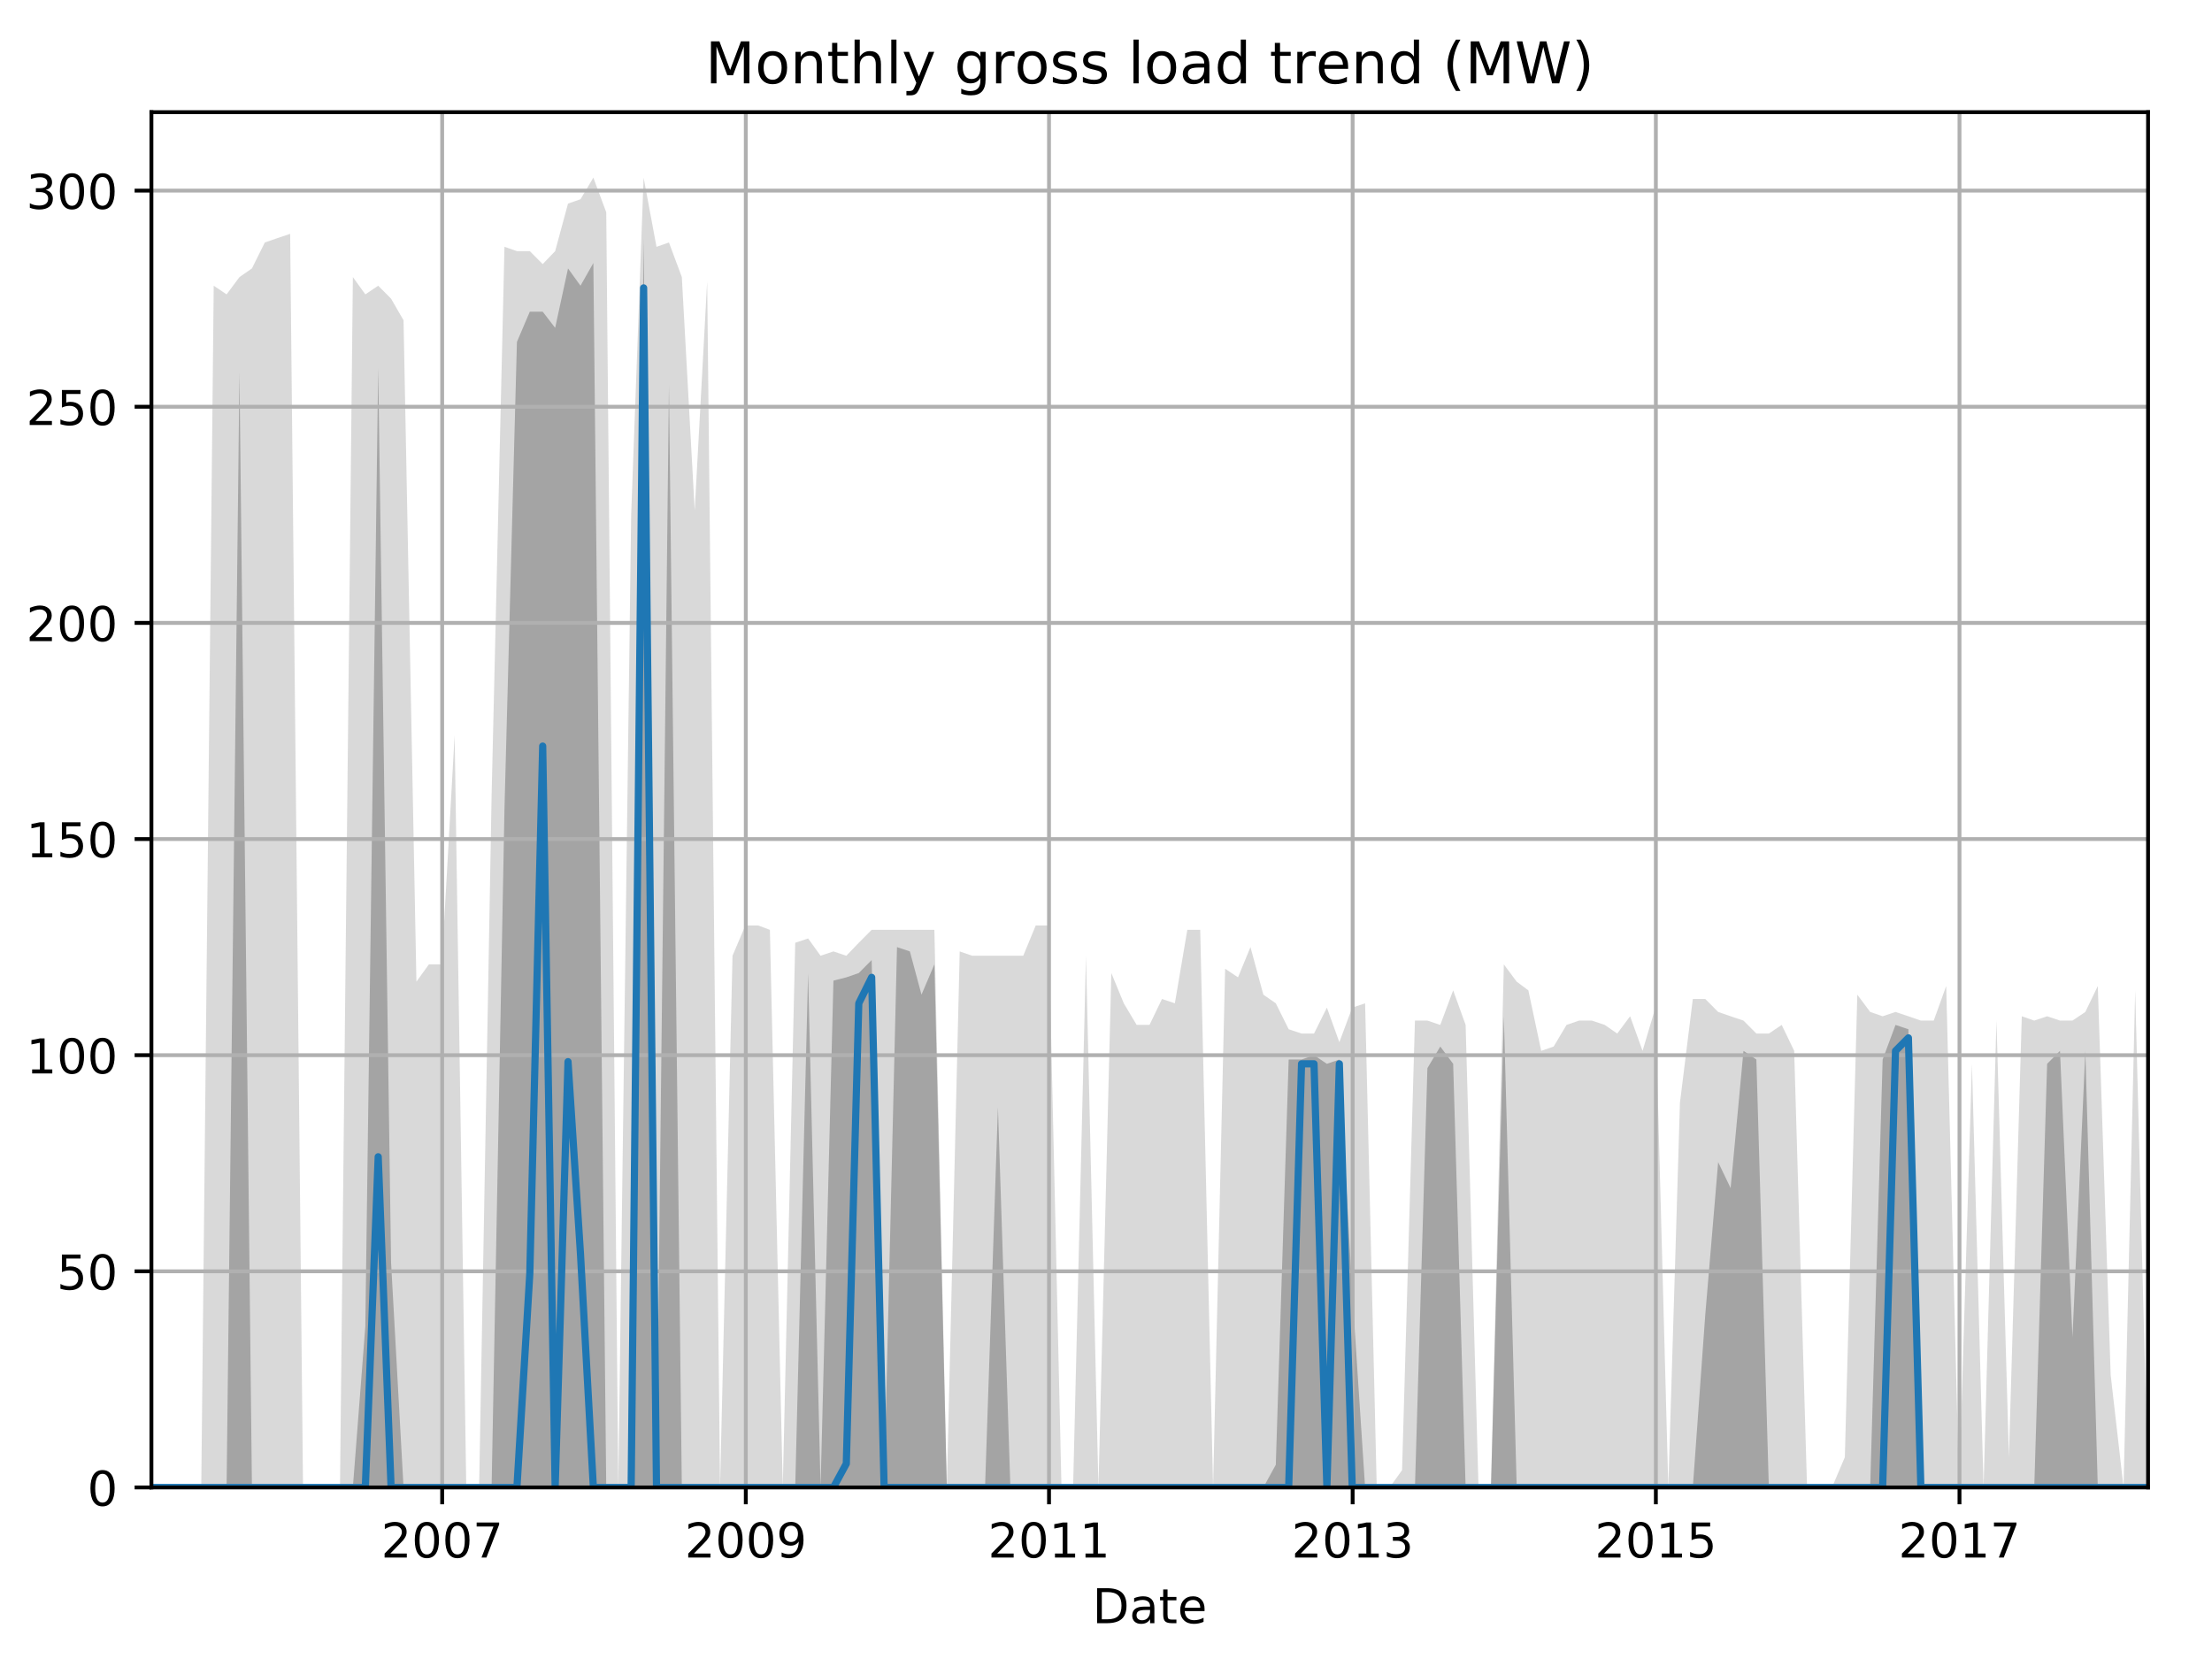 <?xml version="1.0" encoding="utf-8" standalone="no"?>
<!DOCTYPE svg PUBLIC "-//W3C//DTD SVG 1.1//EN"
  "http://www.w3.org/Graphics/SVG/1.1/DTD/svg11.dtd">
<!-- Created with matplotlib (http://matplotlib.org/) -->
<svg height="345.6pt" version="1.1" viewBox="0 0 460.8 345.6" width="460.8pt" xmlns="http://www.w3.org/2000/svg" xmlns:xlink="http://www.w3.org/1999/xlink">
 <defs>
  <style type="text/css">
*{stroke-linecap:butt;stroke-linejoin:round;}
  </style>
 </defs>
 <g id="figure_1">
  <g id="patch_1">
   <path d="M 0 345.6 
L 460.8 345.6 
L 460.8 0 
L 0 0 
z
" style="fill:none;"/>
  </g>
  <g id="axes_1">
   <g id="patch_2">
    <path d="M 31.543 309.863 
L 447.48 309.863 
L 447.48 23.365 
L 31.543 23.365 
z
" style="fill:none;"/>
   </g>
   <g id="PolyCollection_1">
    <path clip-path="url(#p8cf2ba60c4)" d="M 31.543 309.863 
L 31.543 309.863 
L 33.966 309.863 
L 36.648 309.863 
L 39.244 309.863 
L 41.926 309.863 
L 44.522 309.863 
L 47.204 309.863 
L 49.887 309.863 
L 52.483 309.863 
L 55.165 309.863 
L 57.761 309.863 
L 60.443 309.863 
L 63.125 309.863 
L 65.548 309.863 
L 68.231 309.863 
L 70.826 309.863 
L 73.509 309.863 
L 76.105 309.863 
L 78.787 309.863 
L 81.469 309.863 
L 84.065 309.863 
L 86.747 309.863 
L 89.343 309.863 
L 92.026 309.863 
L 94.708 309.863 
L 97.131 309.863 
L 99.813 309.863 
L 102.409 309.863 
L 105.091 309.863 
L 107.687 309.863 
L 110.369 309.863 
L 113.052 309.863 
L 115.648 309.863 
L 118.33 309.863 
L 120.926 309.863 
L 123.608 309.863 
L 126.29 309.863 
L 128.8 309.863 
L 131.482 309.863 
L 134.078 309.863 
L 136.76 309.863 
L 139.356 309.863 
L 142.038 309.863 
L 144.721 309.863 
L 147.317 309.863 
L 149.999 309.863 
L 152.595 309.863 
L 155.277 309.863 
L 157.959 309.863 
L 160.382 309.863 
L 163.065 309.863 
L 165.66 309.863 
L 168.343 309.863 
L 170.939 309.863 
L 173.621 309.863 
L 176.303 309.863 
L 178.899 309.863 
L 181.581 309.863 
L 184.177 309.863 
L 186.86 309.863 
L 189.542 309.863 
L 191.965 309.863 
L 194.647 309.863 
L 197.243 309.863 
L 199.925 309.863 
L 202.521 309.863 
L 205.203 309.863 
L 207.886 309.863 
L 210.482 309.863 
L 213.164 309.863 
L 215.76 309.863 
L 218.442 309.863 
L 221.124 309.863 
L 223.547 309.863 
L 226.23 309.863 
L 228.825 309.863 
L 231.508 309.863 
L 234.104 309.863 
L 236.786 309.863 
L 239.468 309.863 
L 242.064 309.863 
L 244.746 309.863 
L 247.342 309.863 
L 250.025 309.863 
L 252.707 309.863 
L 255.216 309.863 
L 257.899 309.863 
L 260.494 309.863 
L 263.177 309.863 
L 265.773 309.863 
L 268.455 309.863 
L 271.137 309.863 
L 273.733 309.863 
L 276.415 309.863 
L 279.011 309.863 
L 281.694 309.863 
L 284.376 309.863 
L 286.799 309.863 
L 289.481 309.863 
L 292.077 309.863 
L 294.759 309.863 
L 297.355 309.863 
L 300.037 309.863 
L 302.72 309.863 
L 305.316 309.863 
L 307.998 309.863 
L 310.594 309.863 
L 313.276 309.863 
L 315.958 309.863 
L 318.381 309.863 
L 321.064 309.863 
L 323.659 309.863 
L 326.342 309.863 
L 328.938 309.863 
L 331.62 309.863 
L 334.302 309.863 
L 336.898 309.863 
L 339.58 309.863 
L 342.176 309.863 
L 344.859 309.863 
L 347.541 309.863 
L 349.964 309.863 
L 352.646 309.863 
L 355.242 309.863 
L 357.924 309.863 
L 360.52 309.863 
L 363.202 309.863 
L 365.885 309.863 
L 368.481 309.863 
L 371.163 309.863 
L 373.759 309.863 
L 376.441 309.863 
L 379.123 309.863 
L 381.633 309.863 
L 384.315 309.863 
L 386.911 309.863 
L 389.593 309.863 
L 392.189 309.863 
L 394.871 309.863 
L 397.554 309.863 
L 400.15 309.863 
L 402.832 309.863 
L 405.428 309.863 
L 408.11 309.863 
L 410.792 309.863 
L 413.215 309.863 
L 415.898 309.863 
L 418.493 309.863 
L 421.176 309.863 
L 423.772 309.863 
L 426.454 309.863 
L 429.136 309.863 
L 431.732 309.863 
L 434.414 309.863 
L 437.01 309.863 
L 439.693 309.863 
L 442.375 309.863 
L 444.798 309.863 
L 447.48 309.863 
L 447.48 309.863 
L 447.48 309.863 
L 444.798 206.304 
L 442.375 309.863 
L 439.693 286.45 
L 437.01 205.404 
L 434.414 210.807 
L 431.732 212.608 
L 429.136 212.608 
L 426.454 211.708 
L 423.772 212.608 
L 421.176 211.708 
L 418.493 303.56 
L 415.898 212.608 
L 413.215 309.863 
L 410.792 221.613 
L 408.11 309.863 
L 405.428 205.404 
L 402.832 212.608 
L 400.15 212.608 
L 397.554 211.708 
L 394.871 210.807 
L 392.189 211.708 
L 389.593 210.807 
L 386.911 207.205 
L 384.315 303.56 
L 381.633 309.863 
L 379.123 309.863 
L 376.441 309.863 
L 373.759 218.912 
L 371.163 213.509 
L 368.481 215.31 
L 365.885 215.31 
L 363.202 212.608 
L 360.52 211.708 
L 357.924 210.807 
L 355.242 208.105 
L 352.646 208.105 
L 349.964 229.718 
L 347.541 309.863 
L 344.859 209.906 
L 342.176 218.912 
L 339.58 211.708 
L 336.898 215.31 
L 334.302 213.509 
L 331.62 212.608 
L 328.938 212.608 
L 326.342 213.509 
L 323.659 218.011 
L 321.064 218.912 
L 318.381 206.304 
L 315.958 204.503 
L 313.276 200.901 
L 310.594 309.863 
L 307.998 309.863 
L 305.316 213.509 
L 302.72 206.304 
L 300.037 213.509 
L 297.355 212.608 
L 294.759 212.608 
L 292.077 306.261 
L 289.481 309.863 
L 286.799 309.863 
L 284.376 209.006 
L 281.694 209.906 
L 279.011 217.111 
L 276.415 209.906 
L 273.733 215.31 
L 271.137 215.31 
L 268.455 214.409 
L 265.773 209.006 
L 263.177 207.205 
L 260.494 197.299 
L 257.899 203.603 
L 255.216 201.802 
L 252.707 309.863 
L 250.025 193.697 
L 247.342 193.697 
L 244.746 209.006 
L 242.064 208.105 
L 239.468 213.509 
L 236.786 213.509 
L 234.104 209.006 
L 231.508 202.702 
L 228.825 309.863 
L 226.23 199.1 
L 223.547 309.863 
L 221.124 309.863 
L 218.442 192.797 
L 215.76 192.797 
L 213.164 199.1 
L 210.482 199.1 
L 207.886 199.1 
L 205.203 199.1 
L 202.521 199.1 
L 199.925 198.2 
L 197.243 309.863 
L 194.647 193.697 
L 191.965 193.697 
L 189.542 193.697 
L 186.86 193.697 
L 184.177 193.697 
L 181.581 193.697 
L 178.899 196.399 
L 176.303 199.1 
L 173.621 198.2 
L 170.939 199.1 
L 168.343 195.498 
L 165.66 196.399 
L 163.065 309.863 
L 160.382 193.697 
L 157.959 192.797 
L 155.277 192.797 
L 152.595 199.1 
L 149.999 309.863 
L 147.317 58.62 
L 144.721 106.347 
L 142.038 57.72 
L 139.356 50.516 
L 136.76 51.416 
L 134.078 37.008 
L 131.482 107.248 
L 128.8 309.863 
L 126.29 44.212 
L 123.608 37.008 
L 120.926 41.51 
L 118.33 42.411 
L 115.648 52.317 
L 113.052 55.018 
L 110.369 52.317 
L 107.687 52.317 
L 105.091 51.416 
L 102.409 165.781 
L 99.813 309.863 
L 97.131 309.863 
L 94.708 153.174 
L 92.026 200.901 
L 89.343 200.901 
L 86.747 204.503 
L 84.065 66.725 
L 81.469 62.222 
L 78.787 59.521 
L 76.105 61.322 
L 73.509 57.72 
L 70.826 309.863 
L 68.231 309.863 
L 65.548 309.863 
L 63.125 309.863 
L 60.443 48.715 
L 57.761 49.615 
L 55.165 50.516 
L 52.483 55.919 
L 49.887 57.72 
L 47.204 61.322 
L 44.522 59.521 
L 41.926 309.863 
L 39.244 309.863 
L 36.648 309.863 
L 33.966 309.863 
L 31.543 309.863 
z
" style="fill:#808080;fill-opacity:0.3;"/>
   </g>
   <g id="PolyCollection_2">
    <path clip-path="url(#p8cf2ba60c4)" d="M 31.543 309.863 
L 31.543 309.863 
L 33.966 309.863 
L 36.648 309.863 
L 39.244 309.863 
L 41.926 309.863 
L 44.522 309.863 
L 47.204 309.863 
L 49.887 309.863 
L 52.483 309.863 
L 55.165 309.863 
L 57.761 309.863 
L 60.443 309.863 
L 63.125 309.863 
L 65.548 309.863 
L 68.231 309.863 
L 70.826 309.863 
L 73.509 309.863 
L 76.105 309.863 
L 78.787 309.863 
L 81.469 309.863 
L 84.065 309.863 
L 86.747 309.863 
L 89.343 309.863 
L 92.026 309.863 
L 94.708 309.863 
L 97.131 309.863 
L 99.813 309.863 
L 102.409 309.863 
L 105.091 309.863 
L 107.687 309.863 
L 110.369 309.863 
L 113.052 309.863 
L 115.648 309.863 
L 118.33 309.863 
L 120.926 309.863 
L 123.608 309.863 
L 126.29 309.863 
L 128.8 309.863 
L 131.482 309.863 
L 134.078 309.863 
L 136.76 309.863 
L 139.356 309.863 
L 142.038 309.863 
L 144.721 309.863 
L 147.317 309.863 
L 149.999 309.863 
L 152.595 309.863 
L 155.277 309.863 
L 157.959 309.863 
L 160.382 309.863 
L 163.065 309.863 
L 165.66 309.863 
L 168.343 309.863 
L 170.939 309.863 
L 173.621 309.863 
L 176.303 309.863 
L 178.899 309.863 
L 181.581 309.863 
L 184.177 309.863 
L 186.86 309.863 
L 189.542 309.863 
L 191.965 309.863 
L 194.647 309.863 
L 197.243 309.863 
L 199.925 309.863 
L 202.521 309.863 
L 205.203 309.863 
L 207.886 309.863 
L 210.482 309.863 
L 213.164 309.863 
L 215.76 309.863 
L 218.442 309.863 
L 221.124 309.863 
L 223.547 309.863 
L 226.23 309.863 
L 228.825 309.863 
L 231.508 309.863 
L 234.104 309.863 
L 236.786 309.863 
L 239.468 309.863 
L 242.064 309.863 
L 244.746 309.863 
L 247.342 309.863 
L 250.025 309.863 
L 252.707 309.863 
L 255.216 309.863 
L 257.899 309.863 
L 260.494 309.863 
L 263.177 309.863 
L 265.773 309.863 
L 268.455 309.863 
L 271.137 309.863 
L 273.733 309.863 
L 276.415 309.863 
L 279.011 309.863 
L 281.694 309.863 
L 284.376 309.863 
L 286.799 309.863 
L 289.481 309.863 
L 292.077 309.863 
L 294.759 309.863 
L 297.355 309.863 
L 300.037 309.863 
L 302.72 309.863 
L 305.316 309.863 
L 307.998 309.863 
L 310.594 309.863 
L 313.276 309.863 
L 315.958 309.863 
L 318.381 309.863 
L 321.064 309.863 
L 323.659 309.863 
L 326.342 309.863 
L 328.938 309.863 
L 331.62 309.863 
L 334.302 309.863 
L 336.898 309.863 
L 339.58 309.863 
L 342.176 309.863 
L 344.859 309.863 
L 347.541 309.863 
L 349.964 309.863 
L 352.646 309.863 
L 355.242 309.863 
L 357.924 309.863 
L 360.52 309.863 
L 363.202 309.863 
L 365.885 309.863 
L 368.481 309.863 
L 371.163 309.863 
L 373.759 309.863 
L 376.441 309.863 
L 379.123 309.863 
L 381.633 309.863 
L 384.315 309.863 
L 386.911 309.863 
L 389.593 309.863 
L 392.189 309.863 
L 394.871 309.863 
L 397.554 309.863 
L 400.15 309.863 
L 402.832 309.863 
L 405.428 309.863 
L 408.11 309.863 
L 410.792 309.863 
L 413.215 309.863 
L 415.898 309.863 
L 418.493 309.863 
L 421.176 309.863 
L 423.772 309.863 
L 426.454 309.863 
L 429.136 309.863 
L 431.732 309.863 
L 434.414 309.863 
L 437.01 309.863 
L 439.693 309.863 
L 442.375 309.863 
L 444.798 309.863 
L 447.48 309.863 
L 447.48 309.863 
L 447.48 309.863 
L 444.798 309.863 
L 442.375 309.863 
L 439.693 309.863 
L 437.01 309.863 
L 434.414 218.912 
L 431.732 278.571 
L 429.136 218.912 
L 426.454 221.613 
L 423.772 309.863 
L 421.176 309.863 
L 418.493 309.863 
L 415.898 309.863 
L 413.215 309.863 
L 410.792 309.863 
L 408.11 309.863 
L 405.428 309.863 
L 402.832 309.863 
L 400.15 309.863 
L 397.554 214.409 
L 394.871 213.509 
L 392.189 220.713 
L 389.593 309.863 
L 386.911 309.863 
L 384.315 309.863 
L 381.633 309.863 
L 379.123 309.863 
L 376.441 309.863 
L 373.759 309.863 
L 371.163 309.863 
L 368.481 309.863 
L 365.885 220.713 
L 363.202 218.912 
L 360.52 247.503 
L 357.924 242.1 
L 355.242 273.843 
L 352.646 309.863 
L 349.964 309.863 
L 347.541 309.863 
L 344.859 309.863 
L 342.176 309.863 
L 339.58 309.863 
L 336.898 309.863 
L 334.302 309.863 
L 331.62 309.863 
L 328.938 309.863 
L 326.342 309.863 
L 323.659 309.863 
L 321.064 309.863 
L 318.381 309.863 
L 315.958 309.863 
L 313.276 211.708 
L 310.594 309.863 
L 307.998 309.863 
L 305.316 309.863 
L 302.72 221.613 
L 300.037 218.011 
L 297.355 222.514 
L 294.759 309.863 
L 292.077 309.863 
L 289.481 309.863 
L 286.799 309.863 
L 284.376 309.863 
L 281.694 269.115 
L 279.011 220.713 
L 276.415 221.613 
L 273.733 219.812 
L 271.137 220.713 
L 268.455 220.713 
L 265.773 305.136 
L 263.177 309.863 
L 260.494 309.863 
L 257.899 309.863 
L 255.216 309.863 
L 252.707 309.863 
L 250.025 309.863 
L 247.342 309.863 
L 244.746 309.863 
L 242.064 309.863 
L 239.468 309.863 
L 236.786 309.863 
L 234.104 309.863 
L 231.508 309.863 
L 228.825 309.863 
L 226.23 309.863 
L 223.547 309.863 
L 221.124 309.863 
L 218.442 309.863 
L 215.76 309.863 
L 213.164 309.863 
L 210.482 309.863 
L 207.886 230.618 
L 205.203 309.863 
L 202.521 309.863 
L 199.925 309.863 
L 197.243 309.863 
L 194.647 200.901 
L 191.965 207.205 
L 189.542 198.2 
L 186.86 197.299 
L 184.177 309.863 
L 181.581 200.001 
L 178.899 202.702 
L 176.303 203.603 
L 173.621 204.278 
L 170.939 309.863 
L 168.343 202.702 
L 165.66 309.863 
L 163.065 309.863 
L 160.382 309.863 
L 157.959 309.863 
L 155.277 309.863 
L 152.595 309.863 
L 149.999 309.863 
L 147.317 309.863 
L 144.721 309.863 
L 142.038 309.863 
L 139.356 80.232 
L 136.76 309.863 
L 134.078 49.615 
L 131.482 309.863 
L 128.8 309.863 
L 126.29 309.863 
L 123.608 54.793 
L 120.926 59.521 
L 118.33 55.919 
L 115.648 68.301 
L 113.052 64.924 
L 110.369 64.924 
L 107.687 71.227 
L 105.091 168.483 
L 102.409 309.863 
L 99.813 309.863 
L 97.131 309.863 
L 94.708 309.863 
L 92.026 309.863 
L 89.343 309.863 
L 86.747 309.863 
L 84.065 309.863 
L 81.469 263.037 
L 78.787 76.63 
L 76.105 276.319 
L 73.509 309.863 
L 70.826 309.863 
L 68.231 309.863 
L 65.548 309.863 
L 63.125 309.863 
L 60.443 309.863 
L 57.761 309.863 
L 55.165 309.863 
L 52.483 309.863 
L 49.887 77.531 
L 47.204 309.863 
L 44.522 309.863 
L 41.926 309.863 
L 39.244 309.863 
L 36.648 309.863 
L 33.966 309.863 
L 31.543 309.863 
z
" style="fill:#808080;fill-opacity:0.6;"/>
   </g>
   <g id="matplotlib.axis_1">
    <g id="xtick_1">
     <g id="line2d_1">
      <path clip-path="url(#p8cf2ba60c4)" d="M 92.112 309.863 
L 92.112 23.365 
" style="fill:none;stroke:#b0b0b0;stroke-linecap:square;stroke-width:0.8;"/>
     </g>
     <g id="line2d_2">
      <defs>
       <path d="M 0 0 
L 0 3.5 
" id="mb775ae7286" style="stroke:#000000;stroke-width:0.8;"/>
      </defs>
      <g>
       <use style="stroke:#000000;stroke-width:0.8;" x="92.112" xlink:href="#mb775ae7286" y="309.863"/>
      </g>
     </g>
     <g id="text_1">
      <!-- 2007 -->
      <defs>
       <path d="M 19.188 8.297 
L 53.609 8.297 
L 53.609 0 
L 7.328 0 
L 7.328 8.297 
Q 12.938 14.109 22.625 23.891 
Q 32.328 33.688 34.812 36.531 
Q 39.547 41.844 41.422 45.531 
Q 43.312 49.219 43.312 52.781 
Q 43.312 58.594 39.234 62.25 
Q 35.156 65.922 28.609 65.922 
Q 23.969 65.922 18.812 64.312 
Q 13.672 62.703 7.812 59.422 
L 7.812 69.391 
Q 13.766 71.781 18.938 73 
Q 24.125 74.219 28.422 74.219 
Q 39.75 74.219 46.484 68.547 
Q 53.219 62.891 53.219 53.422 
Q 53.219 48.922 51.531 44.891 
Q 49.859 40.875 45.406 35.406 
Q 44.188 33.984 37.641 27.219 
Q 31.109 20.453 19.188 8.297 
z
" id="DejaVuSans-32"/>
       <path d="M 31.781 66.406 
Q 24.172 66.406 20.328 58.906 
Q 16.5 51.422 16.5 36.375 
Q 16.5 21.391 20.328 13.891 
Q 24.172 6.391 31.781 6.391 
Q 39.453 6.391 43.281 13.891 
Q 47.125 21.391 47.125 36.375 
Q 47.125 51.422 43.281 58.906 
Q 39.453 66.406 31.781 66.406 
z
M 31.781 74.219 
Q 44.047 74.219 50.516 64.516 
Q 56.984 54.828 56.984 36.375 
Q 56.984 17.969 50.516 8.266 
Q 44.047 -1.422 31.781 -1.422 
Q 19.531 -1.422 13.062 8.266 
Q 6.594 17.969 6.594 36.375 
Q 6.594 54.828 13.062 64.516 
Q 19.531 74.219 31.781 74.219 
z
" id="DejaVuSans-30"/>
       <path d="M 8.203 72.906 
L 55.078 72.906 
L 55.078 68.703 
L 28.609 0 
L 18.312 0 
L 43.219 64.594 
L 8.203 64.594 
z
" id="DejaVuSans-37"/>
      </defs>
      <g transform="translate(79.387 324.462)scale(0.1 -0.1)">
       <use xlink:href="#DejaVuSans-32"/>
       <use x="63.623" xlink:href="#DejaVuSans-30"/>
       <use x="127.246" xlink:href="#DejaVuSans-30"/>
       <use x="190.869" xlink:href="#DejaVuSans-37"/>
      </g>
     </g>
    </g>
    <g id="xtick_2">
     <g id="line2d_3">
      <path clip-path="url(#p8cf2ba60c4)" d="M 155.364 309.863 
L 155.364 23.365 
" style="fill:none;stroke:#b0b0b0;stroke-linecap:square;stroke-width:0.8;"/>
     </g>
     <g id="line2d_4">
      <g>
       <use style="stroke:#000000;stroke-width:0.8;" x="155.364" xlink:href="#mb775ae7286" y="309.863"/>
      </g>
     </g>
     <g id="text_2">
      <!-- 2009 -->
      <defs>
       <path d="M 10.984 1.516 
L 10.984 10.5 
Q 14.703 8.734 18.5 7.812 
Q 22.312 6.891 25.984 6.891 
Q 35.75 6.891 40.891 13.453 
Q 46.047 20.016 46.781 33.406 
Q 43.953 29.203 39.594 26.953 
Q 35.25 24.703 29.984 24.703 
Q 19.047 24.703 12.672 31.312 
Q 6.297 37.938 6.297 49.422 
Q 6.297 60.641 12.938 67.422 
Q 19.578 74.219 30.609 74.219 
Q 43.266 74.219 49.922 64.516 
Q 56.594 54.828 56.594 36.375 
Q 56.594 19.141 48.406 8.859 
Q 40.234 -1.422 26.422 -1.422 
Q 22.703 -1.422 18.891 -0.688 
Q 15.094 0.047 10.984 1.516 
z
M 30.609 32.422 
Q 37.25 32.422 41.125 36.953 
Q 45.016 41.5 45.016 49.422 
Q 45.016 57.281 41.125 61.844 
Q 37.25 66.406 30.609 66.406 
Q 23.969 66.406 20.094 61.844 
Q 16.219 57.281 16.219 49.422 
Q 16.219 41.5 20.094 36.953 
Q 23.969 32.422 30.609 32.422 
z
" id="DejaVuSans-39"/>
      </defs>
      <g transform="translate(142.639 324.462)scale(0.1 -0.1)">
       <use xlink:href="#DejaVuSans-32"/>
       <use x="63.623" xlink:href="#DejaVuSans-30"/>
       <use x="127.246" xlink:href="#DejaVuSans-30"/>
       <use x="190.869" xlink:href="#DejaVuSans-39"/>
      </g>
     </g>
    </g>
    <g id="xtick_3">
     <g id="line2d_5">
      <path clip-path="url(#p8cf2ba60c4)" d="M 218.529 309.863 
L 218.529 23.365 
" style="fill:none;stroke:#b0b0b0;stroke-linecap:square;stroke-width:0.8;"/>
     </g>
     <g id="line2d_6">
      <g>
       <use style="stroke:#000000;stroke-width:0.8;" x="218.529" xlink:href="#mb775ae7286" y="309.863"/>
      </g>
     </g>
     <g id="text_3">
      <!-- 2011 -->
      <defs>
       <path d="M 12.406 8.297 
L 28.516 8.297 
L 28.516 63.922 
L 10.984 60.406 
L 10.984 69.391 
L 28.422 72.906 
L 38.281 72.906 
L 38.281 8.297 
L 54.391 8.297 
L 54.391 0 
L 12.406 0 
z
" id="DejaVuSans-31"/>
      </defs>
      <g transform="translate(205.804 324.462)scale(0.1 -0.1)">
       <use xlink:href="#DejaVuSans-32"/>
       <use x="63.623" xlink:href="#DejaVuSans-30"/>
       <use x="127.246" xlink:href="#DejaVuSans-31"/>
       <use x="190.869" xlink:href="#DejaVuSans-31"/>
      </g>
     </g>
    </g>
    <g id="xtick_4">
     <g id="line2d_7">
      <path clip-path="url(#p8cf2ba60c4)" d="M 281.78 309.863 
L 281.78 23.365 
" style="fill:none;stroke:#b0b0b0;stroke-linecap:square;stroke-width:0.8;"/>
     </g>
     <g id="line2d_8">
      <g>
       <use style="stroke:#000000;stroke-width:0.8;" x="281.78" xlink:href="#mb775ae7286" y="309.863"/>
      </g>
     </g>
     <g id="text_4">
      <!-- 2013 -->
      <defs>
       <path d="M 40.578 39.312 
Q 47.656 37.797 51.625 33 
Q 55.609 28.219 55.609 21.188 
Q 55.609 10.406 48.188 4.484 
Q 40.766 -1.422 27.094 -1.422 
Q 22.516 -1.422 17.656 -0.516 
Q 12.797 0.391 7.625 2.203 
L 7.625 11.719 
Q 11.719 9.328 16.594 8.109 
Q 21.484 6.891 26.812 6.891 
Q 36.078 6.891 40.938 10.547 
Q 45.797 14.203 45.797 21.188 
Q 45.797 27.641 41.281 31.266 
Q 36.766 34.906 28.719 34.906 
L 20.219 34.906 
L 20.219 43.016 
L 29.109 43.016 
Q 36.375 43.016 40.234 45.922 
Q 44.094 48.828 44.094 54.297 
Q 44.094 59.906 40.109 62.906 
Q 36.141 65.922 28.719 65.922 
Q 24.656 65.922 20.016 65.031 
Q 15.375 64.156 9.812 62.312 
L 9.812 71.094 
Q 15.438 72.656 20.344 73.438 
Q 25.25 74.219 29.594 74.219 
Q 40.828 74.219 47.359 69.109 
Q 53.906 64.016 53.906 55.328 
Q 53.906 49.266 50.438 45.094 
Q 46.969 40.922 40.578 39.312 
z
" id="DejaVuSans-33"/>
      </defs>
      <g transform="translate(269.055 324.462)scale(0.1 -0.1)">
       <use xlink:href="#DejaVuSans-32"/>
       <use x="63.623" xlink:href="#DejaVuSans-30"/>
       <use x="127.246" xlink:href="#DejaVuSans-31"/>
       <use x="190.869" xlink:href="#DejaVuSans-33"/>
      </g>
     </g>
    </g>
    <g id="xtick_5">
     <g id="line2d_9">
      <path clip-path="url(#p8cf2ba60c4)" d="M 344.945 309.863 
L 344.945 23.365 
" style="fill:none;stroke:#b0b0b0;stroke-linecap:square;stroke-width:0.8;"/>
     </g>
     <g id="line2d_10">
      <g>
       <use style="stroke:#000000;stroke-width:0.8;" x="344.945" xlink:href="#mb775ae7286" y="309.863"/>
      </g>
     </g>
     <g id="text_5">
      <!-- 2015 -->
      <defs>
       <path d="M 10.797 72.906 
L 49.516 72.906 
L 49.516 64.594 
L 19.828 64.594 
L 19.828 46.734 
Q 21.969 47.469 24.109 47.828 
Q 26.266 48.188 28.422 48.188 
Q 40.625 48.188 47.75 41.5 
Q 54.891 34.812 54.891 23.391 
Q 54.891 11.625 47.562 5.094 
Q 40.234 -1.422 26.906 -1.422 
Q 22.312 -1.422 17.547 -0.641 
Q 12.797 0.141 7.719 1.703 
L 7.719 11.625 
Q 12.109 9.234 16.797 8.062 
Q 21.484 6.891 26.703 6.891 
Q 35.156 6.891 40.078 11.328 
Q 45.016 15.766 45.016 23.391 
Q 45.016 31 40.078 35.438 
Q 35.156 39.891 26.703 39.891 
Q 22.75 39.891 18.812 39.016 
Q 14.891 38.141 10.797 36.281 
z
" id="DejaVuSans-35"/>
      </defs>
      <g transform="translate(332.22 324.462)scale(0.1 -0.1)">
       <use xlink:href="#DejaVuSans-32"/>
       <use x="63.623" xlink:href="#DejaVuSans-30"/>
       <use x="127.246" xlink:href="#DejaVuSans-31"/>
       <use x="190.869" xlink:href="#DejaVuSans-35"/>
      </g>
     </g>
    </g>
    <g id="xtick_6">
     <g id="line2d_11">
      <path clip-path="url(#p8cf2ba60c4)" d="M 408.197 309.863 
L 408.197 23.365 
" style="fill:none;stroke:#b0b0b0;stroke-linecap:square;stroke-width:0.8;"/>
     </g>
     <g id="line2d_12">
      <g>
       <use style="stroke:#000000;stroke-width:0.8;" x="408.197" xlink:href="#mb775ae7286" y="309.863"/>
      </g>
     </g>
     <g id="text_6">
      <!-- 2017 -->
      <g transform="translate(395.472 324.462)scale(0.1 -0.1)">
       <use xlink:href="#DejaVuSans-32"/>
       <use x="63.623" xlink:href="#DejaVuSans-30"/>
       <use x="127.246" xlink:href="#DejaVuSans-31"/>
       <use x="190.869" xlink:href="#DejaVuSans-37"/>
      </g>
     </g>
    </g>
    <g id="text_7">
     <!-- Date -->
     <defs>
      <path d="M 19.672 64.797 
L 19.672 8.109 
L 31.594 8.109 
Q 46.688 8.109 53.688 14.938 
Q 60.688 21.781 60.688 36.531 
Q 60.688 51.172 53.688 57.984 
Q 46.688 64.797 31.594 64.797 
z
M 9.812 72.906 
L 30.078 72.906 
Q 51.266 72.906 61.172 64.094 
Q 71.094 55.281 71.094 36.531 
Q 71.094 17.672 61.125 8.828 
Q 51.172 0 30.078 0 
L 9.812 0 
z
" id="DejaVuSans-44"/>
      <path d="M 34.281 27.484 
Q 23.391 27.484 19.188 25 
Q 14.984 22.516 14.984 16.5 
Q 14.984 11.719 18.141 8.906 
Q 21.297 6.109 26.703 6.109 
Q 34.188 6.109 38.703 11.406 
Q 43.219 16.703 43.219 25.484 
L 43.219 27.484 
z
M 52.203 31.203 
L 52.203 0 
L 43.219 0 
L 43.219 8.297 
Q 40.141 3.328 35.547 0.953 
Q 30.953 -1.422 24.312 -1.422 
Q 15.922 -1.422 10.953 3.297 
Q 6 8.016 6 15.922 
Q 6 25.141 12.172 29.828 
Q 18.359 34.516 30.609 34.516 
L 43.219 34.516 
L 43.219 35.406 
Q 43.219 41.609 39.141 45 
Q 35.062 48.391 27.688 48.391 
Q 23 48.391 18.547 47.266 
Q 14.109 46.141 10.016 43.891 
L 10.016 52.203 
Q 14.938 54.109 19.578 55.047 
Q 24.219 56 28.609 56 
Q 40.484 56 46.344 49.844 
Q 52.203 43.703 52.203 31.203 
z
" id="DejaVuSans-61"/>
      <path d="M 18.312 70.219 
L 18.312 54.688 
L 36.812 54.688 
L 36.812 47.703 
L 18.312 47.703 
L 18.312 18.016 
Q 18.312 11.328 20.141 9.422 
Q 21.969 7.516 27.594 7.516 
L 36.812 7.516 
L 36.812 0 
L 27.594 0 
Q 17.188 0 13.234 3.875 
Q 9.281 7.766 9.281 18.016 
L 9.281 47.703 
L 2.688 47.703 
L 2.688 54.688 
L 9.281 54.688 
L 9.281 70.219 
z
" id="DejaVuSans-74"/>
      <path d="M 56.203 29.594 
L 56.203 25.203 
L 14.891 25.203 
Q 15.484 15.922 20.484 11.062 
Q 25.484 6.203 34.422 6.203 
Q 39.594 6.203 44.453 7.469 
Q 49.312 8.734 54.109 11.281 
L 54.109 2.781 
Q 49.266 0.734 44.188 -0.344 
Q 39.109 -1.422 33.891 -1.422 
Q 20.797 -1.422 13.156 6.188 
Q 5.516 13.812 5.516 26.812 
Q 5.516 40.234 12.766 48.109 
Q 20.016 56 32.328 56 
Q 43.359 56 49.781 48.891 
Q 56.203 41.797 56.203 29.594 
z
M 47.219 32.234 
Q 47.125 39.594 43.094 43.984 
Q 39.062 48.391 32.422 48.391 
Q 24.906 48.391 20.391 44.141 
Q 15.875 39.891 15.188 32.172 
z
" id="DejaVuSans-65"/>
     </defs>
     <g transform="translate(227.561 338.14)scale(0.1 -0.1)">
      <use xlink:href="#DejaVuSans-44"/>
      <use x="77.002" xlink:href="#DejaVuSans-61"/>
      <use x="138.281" xlink:href="#DejaVuSans-74"/>
      <use x="177.49" xlink:href="#DejaVuSans-65"/>
     </g>
    </g>
   </g>
   <g id="matplotlib.axis_2">
    <g id="ytick_1">
     <g id="line2d_13">
      <path clip-path="url(#p8cf2ba60c4)" d="M 31.543 309.863 
L 447.48 309.863 
" style="fill:none;stroke:#b0b0b0;stroke-linecap:square;stroke-width:0.8;"/>
     </g>
     <g id="line2d_14">
      <defs>
       <path d="M 0 0 
L -3.5 0 
" id="m87ad0504f5" style="stroke:#000000;stroke-width:0.8;"/>
      </defs>
      <g>
       <use style="stroke:#000000;stroke-width:0.8;" x="31.543" xlink:href="#m87ad0504f5" y="309.863"/>
      </g>
     </g>
     <g id="text_8">
      <!-- 0 -->
      <g transform="translate(18.18 313.663)scale(0.1 -0.1)">
       <use xlink:href="#DejaVuSans-30"/>
      </g>
     </g>
    </g>
    <g id="ytick_2">
     <g id="line2d_15">
      <path clip-path="url(#p8cf2ba60c4)" d="M 31.543 264.838 
L 447.48 264.838 
" style="fill:none;stroke:#b0b0b0;stroke-linecap:square;stroke-width:0.8;"/>
     </g>
     <g id="line2d_16">
      <g>
       <use style="stroke:#000000;stroke-width:0.8;" x="31.543" xlink:href="#m87ad0504f5" y="264.838"/>
      </g>
     </g>
     <g id="text_9">
      <!-- 50 -->
      <g transform="translate(11.818 268.637)scale(0.1 -0.1)">
       <use xlink:href="#DejaVuSans-35"/>
       <use x="63.623" xlink:href="#DejaVuSans-30"/>
      </g>
     </g>
    </g>
    <g id="ytick_3">
     <g id="line2d_17">
      <path clip-path="url(#p8cf2ba60c4)" d="M 31.543 219.812 
L 447.48 219.812 
" style="fill:none;stroke:#b0b0b0;stroke-linecap:square;stroke-width:0.8;"/>
     </g>
     <g id="line2d_18">
      <g>
       <use style="stroke:#000000;stroke-width:0.8;" x="31.543" xlink:href="#m87ad0504f5" y="219.812"/>
      </g>
     </g>
     <g id="text_10">
      <!-- 100 -->
      <g transform="translate(5.455 223.611)scale(0.1 -0.1)">
       <use xlink:href="#DejaVuSans-31"/>
       <use x="63.623" xlink:href="#DejaVuSans-30"/>
       <use x="127.246" xlink:href="#DejaVuSans-30"/>
      </g>
     </g>
    </g>
    <g id="ytick_4">
     <g id="line2d_19">
      <path clip-path="url(#p8cf2ba60c4)" d="M 31.543 174.786 
L 447.48 174.786 
" style="fill:none;stroke:#b0b0b0;stroke-linecap:square;stroke-width:0.8;"/>
     </g>
     <g id="line2d_20">
      <g>
       <use style="stroke:#000000;stroke-width:0.8;" x="31.543" xlink:href="#m87ad0504f5" y="174.786"/>
      </g>
     </g>
     <g id="text_11">
      <!-- 150 -->
      <g transform="translate(5.455 178.586)scale(0.1 -0.1)">
       <use xlink:href="#DejaVuSans-31"/>
       <use x="63.623" xlink:href="#DejaVuSans-35"/>
       <use x="127.246" xlink:href="#DejaVuSans-30"/>
      </g>
     </g>
    </g>
    <g id="ytick_5">
     <g id="line2d_21">
      <path clip-path="url(#p8cf2ba60c4)" d="M 31.543 129.761 
L 447.48 129.761 
" style="fill:none;stroke:#b0b0b0;stroke-linecap:square;stroke-width:0.8;"/>
     </g>
     <g id="line2d_22">
      <g>
       <use style="stroke:#000000;stroke-width:0.8;" x="31.543" xlink:href="#m87ad0504f5" y="129.761"/>
      </g>
     </g>
     <g id="text_12">
      <!-- 200 -->
      <g transform="translate(5.455 133.56)scale(0.1 -0.1)">
       <use xlink:href="#DejaVuSans-32"/>
       <use x="63.623" xlink:href="#DejaVuSans-30"/>
       <use x="127.246" xlink:href="#DejaVuSans-30"/>
      </g>
     </g>
    </g>
    <g id="ytick_6">
     <g id="line2d_23">
      <path clip-path="url(#p8cf2ba60c4)" d="M 31.543 84.735 
L 447.48 84.735 
" style="fill:none;stroke:#b0b0b0;stroke-linecap:square;stroke-width:0.8;"/>
     </g>
     <g id="line2d_24">
      <g>
       <use style="stroke:#000000;stroke-width:0.8;" x="31.543" xlink:href="#m87ad0504f5" y="84.735"/>
      </g>
     </g>
     <g id="text_13">
      <!-- 250 -->
      <g transform="translate(5.455 88.534)scale(0.1 -0.1)">
       <use xlink:href="#DejaVuSans-32"/>
       <use x="63.623" xlink:href="#DejaVuSans-35"/>
       <use x="127.246" xlink:href="#DejaVuSans-30"/>
      </g>
     </g>
    </g>
    <g id="ytick_7">
     <g id="line2d_25">
      <path clip-path="url(#p8cf2ba60c4)" d="M 31.543 39.709 
L 447.48 39.709 
" style="fill:none;stroke:#b0b0b0;stroke-linecap:square;stroke-width:0.8;"/>
     </g>
     <g id="line2d_26">
      <g>
       <use style="stroke:#000000;stroke-width:0.8;" x="31.543" xlink:href="#m87ad0504f5" y="39.709"/>
      </g>
     </g>
     <g id="text_14">
      <!-- 300 -->
      <g transform="translate(5.455 43.509)scale(0.1 -0.1)">
       <use xlink:href="#DejaVuSans-33"/>
       <use x="63.623" xlink:href="#DejaVuSans-30"/>
       <use x="127.246" xlink:href="#DejaVuSans-30"/>
      </g>
     </g>
    </g>
   </g>
   <g id="line2d_27">
    <path clip-path="url(#p8cf2ba60c4)" d="M 31.543 309.863 
L 76.105 309.863 
L 78.787 240.974 
L 81.469 309.863 
L 107.687 309.863 
L 110.369 265.288 
L 113.052 155.425 
L 115.648 309.863 
L 118.33 221.163 
L 120.926 261.236 
L 123.608 309.863 
L 131.482 309.863 
L 134.078 59.971 
L 136.76 309.863 
L 173.621 309.863 
L 176.303 304.911 
L 178.899 209.006 
L 181.581 203.603 
L 184.177 309.863 
L 268.455 309.863 
L 271.137 221.613 
L 273.733 221.613 
L 276.415 309.863 
L 279.011 221.613 
L 281.694 309.863 
L 392.189 309.863 
L 394.871 218.912 
L 397.554 216.21 
L 400.15 309.863 
L 447.48 309.863 
L 447.48 309.863 
" style="fill:none;stroke:#1f77b4;stroke-linecap:square;stroke-width:1.5;"/>
   </g>
   <g id="patch_3">
    <path d="M 31.543 309.863 
L 31.543 23.365 
" style="fill:none;stroke:#000000;stroke-linecap:square;stroke-linejoin:miter;stroke-width:0.8;"/>
   </g>
   <g id="patch_4">
    <path d="M 447.48 309.863 
L 447.48 23.365 
" style="fill:none;stroke:#000000;stroke-linecap:square;stroke-linejoin:miter;stroke-width:0.8;"/>
   </g>
   <g id="patch_5">
    <path d="M 31.543 309.863 
L 447.48 309.863 
" style="fill:none;stroke:#000000;stroke-linecap:square;stroke-linejoin:miter;stroke-width:0.8;"/>
   </g>
   <g id="patch_6">
    <path d="M 31.543 23.365 
L 447.48 23.365 
" style="fill:none;stroke:#000000;stroke-linecap:square;stroke-linejoin:miter;stroke-width:0.8;"/>
   </g>
   <g id="text_15">
    <!-- Monthly gross load trend (MW) -->
    <defs>
     <path d="M 9.812 72.906 
L 24.516 72.906 
L 43.109 23.297 
L 61.812 72.906 
L 76.516 72.906 
L 76.516 0 
L 66.891 0 
L 66.891 64.016 
L 48.094 14.016 
L 38.188 14.016 
L 19.391 64.016 
L 19.391 0 
L 9.812 0 
z
" id="DejaVuSans-4d"/>
     <path d="M 30.609 48.391 
Q 23.391 48.391 19.188 42.75 
Q 14.984 37.109 14.984 27.297 
Q 14.984 17.484 19.156 11.844 
Q 23.344 6.203 30.609 6.203 
Q 37.797 6.203 41.984 11.859 
Q 46.188 17.531 46.188 27.297 
Q 46.188 37.016 41.984 42.703 
Q 37.797 48.391 30.609 48.391 
z
M 30.609 56 
Q 42.328 56 49.016 48.375 
Q 55.719 40.766 55.719 27.297 
Q 55.719 13.875 49.016 6.219 
Q 42.328 -1.422 30.609 -1.422 
Q 18.844 -1.422 12.172 6.219 
Q 5.516 13.875 5.516 27.297 
Q 5.516 40.766 12.172 48.375 
Q 18.844 56 30.609 56 
z
" id="DejaVuSans-6f"/>
     <path d="M 54.891 33.016 
L 54.891 0 
L 45.906 0 
L 45.906 32.719 
Q 45.906 40.484 42.875 44.328 
Q 39.844 48.188 33.797 48.188 
Q 26.516 48.188 22.312 43.547 
Q 18.109 38.922 18.109 30.906 
L 18.109 0 
L 9.078 0 
L 9.078 54.688 
L 18.109 54.688 
L 18.109 46.188 
Q 21.344 51.125 25.703 53.562 
Q 30.078 56 35.797 56 
Q 45.219 56 50.047 50.172 
Q 54.891 44.344 54.891 33.016 
z
" id="DejaVuSans-6e"/>
     <path d="M 54.891 33.016 
L 54.891 0 
L 45.906 0 
L 45.906 32.719 
Q 45.906 40.484 42.875 44.328 
Q 39.844 48.188 33.797 48.188 
Q 26.516 48.188 22.312 43.547 
Q 18.109 38.922 18.109 30.906 
L 18.109 0 
L 9.078 0 
L 9.078 75.984 
L 18.109 75.984 
L 18.109 46.188 
Q 21.344 51.125 25.703 53.562 
Q 30.078 56 35.797 56 
Q 45.219 56 50.047 50.172 
Q 54.891 44.344 54.891 33.016 
z
" id="DejaVuSans-68"/>
     <path d="M 9.422 75.984 
L 18.406 75.984 
L 18.406 0 
L 9.422 0 
z
" id="DejaVuSans-6c"/>
     <path d="M 32.172 -5.078 
Q 28.375 -14.844 24.75 -17.812 
Q 21.141 -20.797 15.094 -20.797 
L 7.906 -20.797 
L 7.906 -13.281 
L 13.188 -13.281 
Q 16.891 -13.281 18.938 -11.516 
Q 21 -9.766 23.484 -3.219 
L 25.094 0.875 
L 2.984 54.688 
L 12.5 54.688 
L 29.594 11.922 
L 46.688 54.688 
L 56.203 54.688 
z
" id="DejaVuSans-79"/>
     <path id="DejaVuSans-20"/>
     <path d="M 45.406 27.984 
Q 45.406 37.75 41.375 43.109 
Q 37.359 48.484 30.078 48.484 
Q 22.859 48.484 18.828 43.109 
Q 14.797 37.75 14.797 27.984 
Q 14.797 18.266 18.828 12.891 
Q 22.859 7.516 30.078 7.516 
Q 37.359 7.516 41.375 12.891 
Q 45.406 18.266 45.406 27.984 
z
M 54.391 6.781 
Q 54.391 -7.172 48.188 -13.984 
Q 42 -20.797 29.203 -20.797 
Q 24.469 -20.797 20.266 -20.094 
Q 16.062 -19.391 12.109 -17.922 
L 12.109 -9.188 
Q 16.062 -11.328 19.922 -12.344 
Q 23.781 -13.375 27.781 -13.375 
Q 36.625 -13.375 41.016 -8.766 
Q 45.406 -4.156 45.406 5.172 
L 45.406 9.625 
Q 42.625 4.781 38.281 2.391 
Q 33.938 0 27.875 0 
Q 17.828 0 11.672 7.656 
Q 5.516 15.328 5.516 27.984 
Q 5.516 40.672 11.672 48.328 
Q 17.828 56 27.875 56 
Q 33.938 56 38.281 53.609 
Q 42.625 51.219 45.406 46.391 
L 45.406 54.688 
L 54.391 54.688 
z
" id="DejaVuSans-67"/>
     <path d="M 41.109 46.297 
Q 39.594 47.172 37.812 47.578 
Q 36.031 48 33.891 48 
Q 26.266 48 22.188 43.047 
Q 18.109 38.094 18.109 28.812 
L 18.109 0 
L 9.078 0 
L 9.078 54.688 
L 18.109 54.688 
L 18.109 46.188 
Q 20.953 51.172 25.484 53.578 
Q 30.031 56 36.531 56 
Q 37.453 56 38.578 55.875 
Q 39.703 55.766 41.062 55.516 
z
" id="DejaVuSans-72"/>
     <path d="M 44.281 53.078 
L 44.281 44.578 
Q 40.484 46.531 36.375 47.5 
Q 32.281 48.484 27.875 48.484 
Q 21.188 48.484 17.844 46.438 
Q 14.5 44.391 14.5 40.281 
Q 14.5 37.156 16.891 35.375 
Q 19.281 33.594 26.516 31.984 
L 29.594 31.297 
Q 39.156 29.25 43.188 25.516 
Q 47.219 21.781 47.219 15.094 
Q 47.219 7.469 41.188 3.016 
Q 35.156 -1.422 24.609 -1.422 
Q 20.219 -1.422 15.453 -0.562 
Q 10.688 0.297 5.422 2 
L 5.422 11.281 
Q 10.406 8.688 15.234 7.391 
Q 20.062 6.109 24.812 6.109 
Q 31.156 6.109 34.562 8.281 
Q 37.984 10.453 37.984 14.406 
Q 37.984 18.062 35.516 20.016 
Q 33.062 21.969 24.703 23.781 
L 21.578 24.516 
Q 13.234 26.266 9.516 29.906 
Q 5.812 33.547 5.812 39.891 
Q 5.812 47.609 11.281 51.797 
Q 16.75 56 26.812 56 
Q 31.781 56 36.172 55.266 
Q 40.578 54.547 44.281 53.078 
z
" id="DejaVuSans-73"/>
     <path d="M 45.406 46.391 
L 45.406 75.984 
L 54.391 75.984 
L 54.391 0 
L 45.406 0 
L 45.406 8.203 
Q 42.578 3.328 38.25 0.953 
Q 33.938 -1.422 27.875 -1.422 
Q 17.969 -1.422 11.734 6.484 
Q 5.516 14.406 5.516 27.297 
Q 5.516 40.188 11.734 48.094 
Q 17.969 56 27.875 56 
Q 33.938 56 38.25 53.625 
Q 42.578 51.266 45.406 46.391 
z
M 14.797 27.297 
Q 14.797 17.391 18.875 11.75 
Q 22.953 6.109 30.078 6.109 
Q 37.203 6.109 41.297 11.75 
Q 45.406 17.391 45.406 27.297 
Q 45.406 37.203 41.297 42.844 
Q 37.203 48.484 30.078 48.484 
Q 22.953 48.484 18.875 42.844 
Q 14.797 37.203 14.797 27.297 
z
" id="DejaVuSans-64"/>
     <path d="M 31 75.875 
Q 24.469 64.656 21.281 53.656 
Q 18.109 42.672 18.109 31.391 
Q 18.109 20.125 21.312 9.062 
Q 24.516 -2 31 -13.188 
L 23.188 -13.188 
Q 15.875 -1.703 12.234 9.375 
Q 8.594 20.453 8.594 31.391 
Q 8.594 42.281 12.203 53.312 
Q 15.828 64.359 23.188 75.875 
z
" id="DejaVuSans-28"/>
     <path d="M 3.328 72.906 
L 13.281 72.906 
L 28.609 11.281 
L 43.891 72.906 
L 54.984 72.906 
L 70.312 11.281 
L 85.594 72.906 
L 95.609 72.906 
L 77.297 0 
L 64.891 0 
L 49.516 63.281 
L 33.984 0 
L 21.578 0 
z
" id="DejaVuSans-57"/>
     <path d="M 8.016 75.875 
L 15.828 75.875 
Q 23.141 64.359 26.781 53.312 
Q 30.422 42.281 30.422 31.391 
Q 30.422 20.453 26.781 9.375 
Q 23.141 -1.703 15.828 -13.188 
L 8.016 -13.188 
Q 14.5 -2 17.703 9.062 
Q 20.906 20.125 20.906 31.391 
Q 20.906 42.672 17.703 53.656 
Q 14.5 64.656 8.016 75.875 
z
" id="DejaVuSans-29"/>
    </defs>
    <g transform="translate(146.929 17.365)scale(0.12 -0.12)">
     <use xlink:href="#DejaVuSans-4d"/>
     <use x="86.279" xlink:href="#DejaVuSans-6f"/>
     <use x="147.461" xlink:href="#DejaVuSans-6e"/>
     <use x="210.84" xlink:href="#DejaVuSans-74"/>
     <use x="250.049" xlink:href="#DejaVuSans-68"/>
     <use x="313.428" xlink:href="#DejaVuSans-6c"/>
     <use x="341.211" xlink:href="#DejaVuSans-79"/>
     <use x="400.391" xlink:href="#DejaVuSans-20"/>
     <use x="432.178" xlink:href="#DejaVuSans-67"/>
     <use x="495.654" xlink:href="#DejaVuSans-72"/>
     <use x="536.736" xlink:href="#DejaVuSans-6f"/>
     <use x="597.918" xlink:href="#DejaVuSans-73"/>
     <use x="650.018" xlink:href="#DejaVuSans-73"/>
     <use x="702.117" xlink:href="#DejaVuSans-20"/>
     <use x="733.904" xlink:href="#DejaVuSans-6c"/>
     <use x="761.688" xlink:href="#DejaVuSans-6f"/>
     <use x="822.869" xlink:href="#DejaVuSans-61"/>
     <use x="884.148" xlink:href="#DejaVuSans-64"/>
     <use x="947.625" xlink:href="#DejaVuSans-20"/>
     <use x="979.412" xlink:href="#DejaVuSans-74"/>
     <use x="1018.621" xlink:href="#DejaVuSans-72"/>
     <use x="1059.703" xlink:href="#DejaVuSans-65"/>
     <use x="1121.227" xlink:href="#DejaVuSans-6e"/>
     <use x="1184.605" xlink:href="#DejaVuSans-64"/>
     <use x="1248.082" xlink:href="#DejaVuSans-20"/>
     <use x="1279.869" xlink:href="#DejaVuSans-28"/>
     <use x="1318.883" xlink:href="#DejaVuSans-4d"/>
     <use x="1405.162" xlink:href="#DejaVuSans-57"/>
     <use x="1504.039" xlink:href="#DejaVuSans-29"/>
    </g>
   </g>
  </g>
 </g>
 <defs>
  <clipPath id="p8cf2ba60c4">
   <rect height="286.498" width="415.937" x="31.543" y="23.365"/>
  </clipPath>
 </defs>
</svg>

